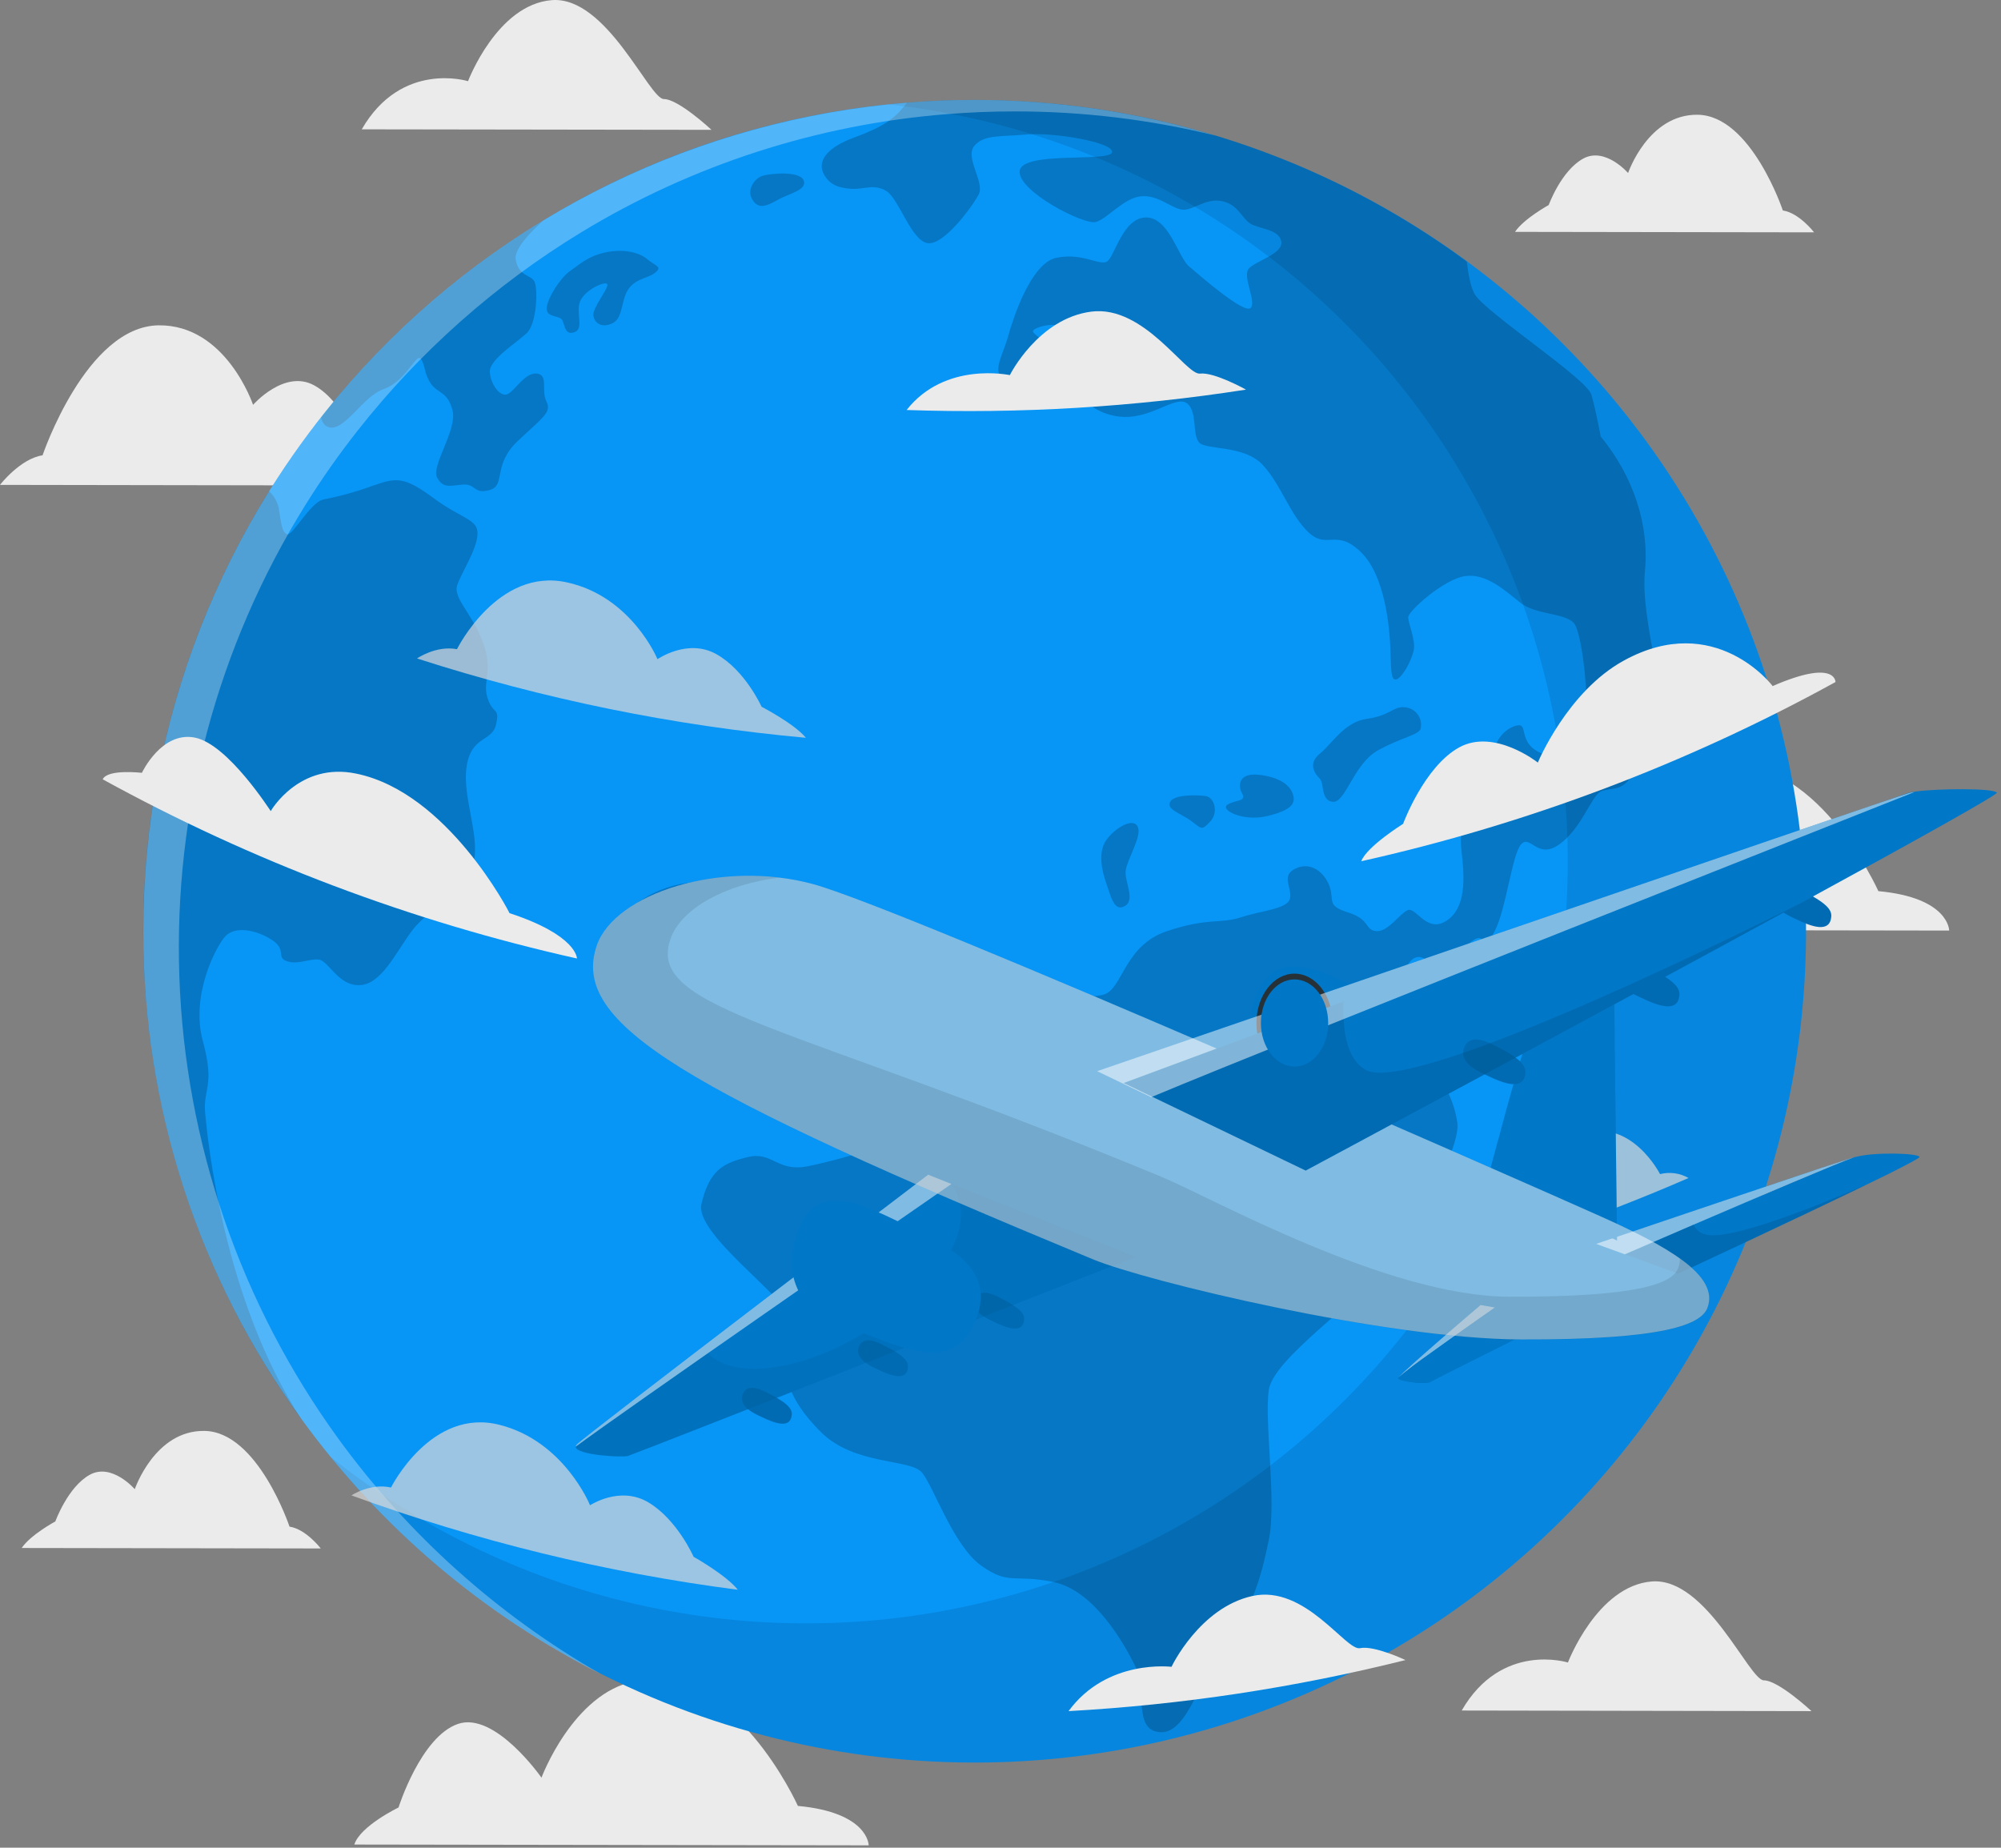 <svg width="431" height="398" viewBox="0 0 431 398" fill="none" xmlns="http://www.w3.org/2000/svg">
<rect x="0" y="0" width="431" height="398" fill="#808080" stroke="none"/>
<path d="M48.82 248.959C49.08 246.369 50.82 243.799 53.99 243.799C57.16 243.799 58.9 246.369 59.16 248.959C59.56 252.959 56.86 256.569 53.99 259.869C51.12 256.589 48.42 252.949 48.82 248.959ZM53.99 251.829C54.549 251.829 55.097 251.663 55.562 251.352C56.027 251.041 56.39 250.599 56.604 250.082C56.819 249.565 56.874 248.996 56.765 248.447C56.656 247.898 56.387 247.393 55.991 246.998C55.595 246.602 55.091 246.332 54.542 246.223C53.993 246.114 53.424 246.17 52.907 246.384C52.39 246.598 51.948 246.961 51.637 247.427C51.326 247.892 51.16 248.439 51.16 248.999C51.162 249.749 51.461 250.467 51.992 250.997C52.522 251.527 53.24 251.826 53.99 251.829Z" fill="#0077C7"/>
<path d="M217.35 320.588C217.69 317.118 220.08 313.668 224.28 313.668C228.48 313.668 230.86 317.118 231.2 320.588C231.73 325.938 228.12 330.778 224.28 335.198C220.42 330.758 216.82 325.918 217.35 320.588ZM224.28 324.428C225.029 324.426 225.761 324.202 226.383 323.784C227.005 323.367 227.489 322.774 227.774 322.081C228.06 321.389 228.133 320.627 227.986 319.892C227.839 319.158 227.477 318.484 226.946 317.955C226.416 317.425 225.741 317.066 225.006 316.92C224.271 316.775 223.509 316.85 222.817 317.137C222.125 317.425 221.534 317.91 221.118 318.533C220.702 319.156 220.48 319.889 220.48 320.638C220.485 321.641 220.888 322.602 221.601 323.309C222.313 324.015 223.277 324.411 224.28 324.408V324.428Z" fill="#0077C7"/>
<path d="M77.471 117.349C77.811 113.889 80.201 110.439 84.401 110.439C88.601 110.439 90.981 113.889 91.321 117.349C91.851 122.699 88.241 127.549 84.401 131.969C80.541 127.589 76.921 122.699 77.471 117.349ZM84.401 121.199C85.153 121.199 85.888 120.976 86.513 120.558C87.138 120.14 87.626 119.546 87.913 118.851C88.2 118.156 88.275 117.392 88.127 116.654C87.98 115.917 87.617 115.24 87.085 114.709C86.552 114.178 85.874 113.817 85.136 113.671C84.398 113.526 83.634 113.602 82.94 113.892C82.246 114.181 81.653 114.669 81.237 115.296C80.82 115.922 80.599 116.657 80.601 117.409C80.601 117.908 80.7 118.402 80.891 118.862C81.082 119.323 81.362 119.741 81.715 120.093C82.068 120.445 82.487 120.724 82.948 120.914C83.409 121.104 83.903 121.201 84.401 121.199Z" fill="#0077C7"/>
<path d="M175.989 260.498C176.249 257.908 177.989 255.328 181.159 255.328C184.329 255.328 186.079 257.908 186.329 260.498C186.729 264.498 184.039 268.108 181.159 271.408C178.289 268.108 175.589 264.488 175.989 260.498ZM181.159 263.368C181.722 263.37 182.272 263.205 182.741 262.894C183.21 262.582 183.575 262.139 183.791 261.62C184.008 261.1 184.065 260.528 183.955 259.977C183.846 259.425 183.575 258.918 183.178 258.52C182.78 258.122 182.273 257.852 181.721 257.742C181.169 257.633 180.597 257.69 180.078 257.906C179.559 258.122 179.115 258.488 178.804 258.957C178.493 259.425 178.328 259.976 178.329 260.538C178.332 261.288 178.631 262.006 179.161 262.536C179.691 263.067 180.41 263.365 181.159 263.368Z" fill="#0077C7"/>
<path d="M282.999 209.68C283.259 207.09 284.999 204.52 288.169 204.52C291.339 204.52 293.079 207.09 293.339 209.68C293.739 213.68 291.039 217.29 288.169 220.59C285.299 217.29 282.599 213.67 282.999 209.68ZM288.169 212.59C288.729 212.588 289.275 212.42 289.739 212.108C290.203 211.796 290.564 211.353 290.777 210.836C290.989 210.318 291.044 209.75 290.934 209.201C290.823 208.653 290.553 208.15 290.157 207.755C289.761 207.36 289.257 207.092 288.708 206.983C288.159 206.875 287.591 206.931 287.074 207.146C286.558 207.36 286.116 207.723 285.806 208.188C285.495 208.653 285.329 209.2 285.329 209.76C285.328 210.132 285.401 210.502 285.543 210.846C285.685 211.191 285.895 211.504 286.159 211.767C286.423 212.03 286.737 212.239 287.082 212.38C287.427 212.521 287.797 212.592 288.169 212.59Z" fill="#0077C7"/>
<path d="M342.13 119.728C342.39 117.138 344.13 114.568 347.3 114.568C350.47 114.568 352.21 117.138 352.47 119.728C352.87 123.728 350.17 127.338 347.3 130.638C344.43 127.338 341.73 123.718 342.13 119.728ZM347.3 122.588C347.86 122.588 348.407 122.422 348.872 122.111C349.338 121.8 349.701 121.358 349.915 120.841C350.129 120.324 350.185 119.755 350.076 119.206C349.967 118.657 349.697 118.153 349.301 117.757C348.906 117.361 348.401 117.092 347.852 116.983C347.303 116.874 346.734 116.93 346.217 117.144C345.7 117.358 345.258 117.721 344.947 118.186C344.636 118.651 344.47 119.199 344.47 119.758C344.47 120.13 344.543 120.498 344.686 120.841C344.828 121.185 345.036 121.497 345.299 121.759C345.562 122.022 345.874 122.231 346.217 122.373C346.561 122.515 346.929 122.588 347.3 122.588Z" fill="#0077C7"/>
<path d="M271.741 72.799C272.081 69.339 274.471 65.889 278.671 65.889C282.871 65.889 285.251 69.339 285.591 72.799C286.121 78.149 282.511 82.989 278.671 87.409C274.821 82.989 271.211 78.149 271.741 72.799ZM278.671 76.649C279.422 76.649 280.157 76.426 280.782 76.008C281.407 75.591 281.894 74.997 282.181 74.303C282.469 73.609 282.544 72.844 282.398 72.107C282.251 71.37 281.889 70.693 281.358 70.162C280.826 69.63 280.149 69.268 279.412 69.122C278.675 68.975 277.911 69.05 277.216 69.338C276.522 69.626 275.929 70.113 275.511 70.737C275.093 71.362 274.871 72.097 274.871 72.849C274.871 73.348 274.969 73.842 275.16 74.303C275.351 74.764 275.631 75.183 275.984 75.536C276.336 75.888 276.755 76.168 277.216 76.359C277.677 76.55 278.172 76.649 278.671 76.649Z" fill="#0077C7"/>
<path d="M87.609 104.587L-0.001 104.447C-0.001 104.447 4.369 98.787 9.169 98.077C9.169 98.077 18.549 70.287 34.169 70.077C48.709 69.917 54.509 87.207 54.509 87.207C54.509 87.207 61.259 79.467 67.689 83.017C74.119 86.567 77.689 96.727 77.689 96.727C77.689 96.727 84.989 100.587 87.609 104.587Z" fill="#EBEBEB"/>
<path d="M309.05 200.278L419.84 200.448C419.84 200.448 419.84 193.368 404.59 191.958C404.59 191.958 390.7 160.958 369.42 165.128C356.16 167.698 349.36 185.878 349.36 185.878C349.36 185.878 339.36 171.548 331.36 174.308C323.36 177.068 318.57 192.308 318.57 192.308C318.57 192.308 310.31 196.278 309.05 200.278Z" fill="#EBEBEB"/>
<path d="M76.319 397.327L187.109 397.497C187.109 397.497 187.109 390.417 171.859 389.007C171.859 389.007 157.969 358.007 136.689 362.167C123.429 364.737 116.629 382.917 116.629 382.917C116.629 382.917 106.629 368.587 98.629 371.347C90.629 374.107 85.839 389.347 85.839 389.347C85.839 389.347 77.579 393.327 76.319 397.327Z" fill="#EBEBEB"/>
<path d="M77.92 27.858L153.25 27.968C153.25 27.968 146.15 21.338 142.99 21.338C139.83 21.338 130.65 -0.892 118.86 0.028C107.07 0.948 100.81 17.488 100.81 17.488C100.81 17.488 86.49 12.978 77.92 27.858Z" fill="#EBEBEB"/>
<path d="M314.84 368.457L390.18 368.587C390.18 368.587 383.08 361.967 379.92 361.957C376.76 361.947 367.57 339.727 355.79 340.657C344.01 341.587 337.72 358.117 337.72 358.117C337.72 358.117 323.41 353.587 314.84 368.457Z" fill="#EBEBEB"/>
<path d="M326.32 49.948L390.74 50.048C390.74 50.048 387.54 45.868 384.01 45.338C384.01 45.338 377.18 24.888 365.68 24.718C354.99 24.568 350.68 37.268 350.68 37.268C350.68 37.268 345.74 31.568 341 34.168C336.26 36.768 333.58 44.168 333.58 44.168C333.58 44.168 328.25 47.078 326.32 49.948Z" fill="#EBEBEB"/>
<path d="M4.67 333.448L69.09 333.548C69.09 333.548 65.89 329.368 62.36 328.848C62.36 328.848 55.53 308.388 44.03 308.228C33.34 308.068 29.03 320.778 29.03 320.778C29.03 320.778 24.09 315.068 19.35 317.668C14.61 320.268 11.92 327.728 11.92 327.728C11.92 327.728 6.6 330.588 4.67 333.448Z" fill="#EBEBEB"/>
<path d="M30.86 200.587C30.8 238.414 42.777 275.28 65.06 305.847C83.069 330.636 107.136 350.389 134.961 363.217C162.786 376.045 193.438 381.519 223.983 379.115C254.528 376.712 283.945 366.51 309.421 349.488C334.897 332.465 355.579 309.19 369.488 281.89C383.398 254.589 390.07 224.176 388.866 193.56C387.662 162.944 378.622 133.15 362.611 107.026C346.601 80.902 324.155 59.323 297.421 44.354C270.687 29.384 240.559 21.525 209.92 21.527C205.006 21.527 200.143 21.724 195.33 22.117C167.589 24.333 140.756 33.03 116.99 47.507C90.688 63.47 68.944 85.943 53.858 112.757C38.771 139.571 30.85 169.82 30.86 200.587Z" fill="#0795F6"/>
<g opacity="0.2">
<path d="M171.249 285.097C173.509 291.097 169.749 291.367 169.499 293.877C169.249 296.387 169.499 301.147 176.769 308.427C184.039 315.707 196.079 314.187 198.589 317.197C201.099 320.207 205.359 332.997 211.379 337.267C217.399 341.537 218.379 339.017 226.929 340.777C235.479 342.537 241.919 353.587 244.479 358.827C247.039 364.067 243.979 372.877 249.999 373.127C256.019 373.377 258.779 360.337 264.289 353.317C269.799 346.297 271.569 340.017 273.289 331.747C275.009 323.477 272.289 306.167 273.289 299.397C274.289 292.627 292.379 280.587 298.919 272.307C305.459 264.027 314.449 247.487 313.919 241.967C313.159 236.614 310.488 231.716 306.399 228.177C303.399 225.917 304.639 224.667 304.139 222.657C303.639 220.647 301.139 220.147 300.629 217.657C300.119 215.167 302.129 207.657 304.629 206.377C307.129 205.097 308.889 209.377 310.399 208.627C311.909 207.877 316.399 202.627 318.169 202.107C319.939 201.587 319.429 205.367 321.929 200.607C324.429 195.847 325.699 183.807 327.699 181.797C329.699 179.787 331.209 185.307 335.979 181.797C340.749 178.287 342.749 171.517 344.759 170.517C346.769 169.517 349.519 170.767 351.579 166.747C353.639 162.727 349.769 155.467 351.579 156.217C353.389 156.967 357.289 162.737 358.299 157.217C359.309 151.697 353.299 133.147 354.299 123.117C355.299 113.087 351.799 102.547 344.779 94.028C344.779 94.028 343.779 88.507 342.779 85.028C341.779 81.547 320.209 67.478 317.699 63.458C316.699 61.788 316.309 59.157 315.929 56.327C285.227 33.682 248.069 21.485 209.919 21.527C205.006 21.527 200.143 21.724 195.329 22.117L194.829 22.787C192.659 25.537 190.309 27.297 183.959 29.637C177.609 31.977 176.099 34.987 177.439 37.498C178.779 40.008 180.949 40.497 183.439 40.677C185.929 40.857 188.289 39.497 190.959 41.177C193.629 42.857 196.309 51.877 199.819 52.377C203.329 52.877 209.519 44.377 210.819 41.847C212.119 39.318 207.819 33.987 209.819 31.477C211.819 28.968 215.459 29.477 221.149 28.968C226.839 28.457 240.029 30.648 239.529 32.818C239.029 34.987 220.139 32.477 219.639 36.818C219.139 41.157 233.509 48.517 236.019 47.818C238.529 47.117 241.869 42.818 245.549 42.307C249.229 41.797 252.239 44.807 254.549 45.147C256.859 45.487 259.549 42.638 263.109 43.307C266.669 43.977 267.449 46.987 269.299 48.157C271.149 49.328 275.479 49.328 275.979 51.998C276.479 54.667 270.459 56.188 268.979 57.857C267.499 59.527 270.819 65.207 269.319 66.377C267.819 67.547 258.449 59.377 256.099 57.377C253.749 55.377 251.759 46.688 246.739 46.847C241.719 47.008 240.049 55.538 238.379 56.377C236.709 57.218 233.029 54.377 227.519 55.537C222.009 56.697 218.159 68.747 217.149 72.427C216.139 76.107 213.809 79.787 215.809 81.287C217.809 82.787 226.809 80.287 228.019 77.948C229.229 75.608 222.019 72.088 222.499 71.257C222.979 70.427 227.179 69.257 229.359 70.558C231.539 71.858 232.529 74.558 234.869 75.267C237.209 75.978 243.399 68.917 245.069 70.927C246.739 72.937 243.399 79.287 241.729 80.787C240.059 82.287 233.869 83.127 233.369 84.787C232.869 86.447 237.549 90.138 243.229 89.787C248.909 89.438 253.599 85.108 255.769 86.948C257.939 88.787 256.769 93.627 258.279 95.308C259.789 96.987 267.979 95.807 271.989 100.147C275.999 104.487 277.919 111.057 281.919 114.737C285.919 118.417 287.769 113.737 293.119 118.917C298.469 124.097 299.309 135.637 299.479 139.647C299.649 143.657 299.479 146.837 300.809 146.337C302.139 145.837 303.989 142.337 304.489 140.147C304.989 137.957 303.319 134.297 303.319 132.957C303.319 131.617 311.009 124.767 315.529 124.097C320.049 123.427 324.059 127.097 327.399 129.777C330.739 132.457 336.759 131.957 338.929 134.127C341.099 136.297 342.779 155.527 341.109 160.047C339.439 164.567 337.259 164.557 331.909 162.217C326.559 159.877 329.569 155.357 326.389 156.367C323.209 157.377 321.549 160.717 321.549 163.367C321.549 166.017 327.899 172.367 327.059 174.237C326.219 176.107 320.709 173.897 318.059 174.737C315.409 175.577 314.059 177.247 314.879 184.097C315.699 190.947 315.209 196.307 311.199 198.557C307.189 200.807 304.929 195.297 303.199 196.057C301.469 196.817 298.929 200.817 296.419 200.567C293.909 200.317 295.169 198.057 290.419 196.567C285.669 195.077 287.419 194.057 286.419 191.047C285.419 188.037 282.419 185.527 279.149 187.047C275.879 188.567 278.149 190.807 277.899 193.317C277.649 195.827 271.899 196.077 267.359 197.577C262.819 199.077 260.359 197.577 251.359 200.577C242.359 203.577 241.829 212.577 238.069 214.117C234.309 215.657 221.769 213.117 212.739 219.637C203.709 226.157 206.219 238.197 201.739 241.707C197.259 245.217 180.419 249.977 173.899 251.237C167.379 252.497 166.379 247.977 161.109 249.237C155.839 250.497 152.839 251.997 151.109 259.237C149.399 265.667 168.999 279.077 171.249 285.097Z" fill="black"/>
<path d="M306.009 156.868C305.839 158.288 301.659 158.868 296.649 161.718C291.639 164.568 289.789 172.918 287.119 172.718C284.449 172.518 285.279 168.718 284.269 167.718C283.259 166.718 281.599 164.538 284.269 162.368C286.939 160.198 289.549 155.508 294.439 154.838C299.329 154.168 300.159 152.168 302.329 152.338C302.887 152.342 303.437 152.469 303.94 152.711C304.443 152.952 304.886 153.302 305.238 153.735C305.59 154.168 305.841 154.673 305.975 155.215C306.108 155.757 306.12 156.322 306.009 156.868Z" fill="black"/>
<path d="M278.419 170.907C279.169 172.957 278.419 174.427 273.069 175.757C267.719 177.087 262.709 174.427 264.379 173.337C266.049 172.247 268.559 172.747 267.549 170.907C266.539 169.067 266.889 166.397 271.239 166.907C275.589 167.417 277.749 169.077 278.419 170.907Z" fill="black"/>
<path d="M259.7 171.477C261.52 171.747 262.54 174.927 260.7 176.927C258.86 178.927 258.86 178.597 256.7 176.927C254.54 175.257 251.18 174.427 252.02 172.757C252.86 171.087 257.86 171.217 259.7 171.477Z" fill="black"/>
<path d="M245.149 178.318C244.329 175.808 240.149 178.318 238.299 180.948C236.449 183.578 237.299 187.468 238.299 190.308C239.299 193.148 239.969 196.488 242.299 195.158C244.629 193.828 242.129 189.808 242.469 187.468C242.809 185.128 245.819 180.368 245.149 178.318Z" fill="black"/>
<path d="M173.09 38.837C173.97 40.937 169.92 41.677 167.58 43.017C165.24 44.357 163.4 45.187 162.06 43.017C160.72 40.847 162.56 38.327 164.4 37.827C166.24 37.327 172.26 36.827 173.09 38.837Z" fill="black"/>
<path d="M141.5 58.397C139.95 60.017 137.32 59.727 135.5 62.077C133.68 64.427 134.33 68.427 131.99 69.597C129.65 70.767 127.99 69.597 127.81 67.927C127.63 66.257 131.15 62.077 130.81 61.237C130.47 60.397 125.96 62.407 124.95 64.917C123.94 67.427 125.95 70.917 123.62 71.597C121.29 72.277 121.78 69.257 120.77 68.597C119.76 67.937 117.6 68.257 117.77 66.247C117.94 64.237 120.62 59.897 122.77 58.397C124.92 56.897 126.62 55.217 130.29 54.397C133.96 53.577 137.48 54.237 139.29 55.737C141.1 57.237 142.45 57.387 141.5 58.397Z" fill="black"/>
<path d="M69.159 89.907C69.262 90.584 69.594 91.205 70.099 91.667C73.619 94.167 77.799 85.477 82.639 83.807C87.479 82.137 89.639 75.947 90.639 77.287C91.639 78.627 91.309 80.467 92.809 82.637C94.309 84.807 96.489 84.307 97.489 88.487C98.489 92.667 92.809 100.357 94.149 102.867C95.489 105.377 97.149 104.537 99.839 104.377C102.529 104.217 102.009 106.547 105.509 105.537C109.009 104.527 106.019 100.187 111.509 95.007C116.999 89.827 118.869 88.827 117.689 86.477C116.509 84.127 118.189 80.797 115.689 80.477C113.189 80.157 111.169 83.817 109.499 84.817C107.829 85.817 105.659 82.817 105.499 80.137C105.339 77.457 111.349 73.787 113.499 71.707C115.649 69.627 115.919 62.067 115.079 60.587C114.239 59.107 111.729 59.587 111.079 55.907C110.689 53.747 114.079 50.137 116.999 47.527C98.65 58.685 82.448 73.038 69.159 89.907Z" fill="black"/>
<path d="M44.188 239.798C43.688 234.448 46.368 234.108 43.688 224.248C41.008 214.388 46.528 203.848 48.538 201.678C50.548 199.508 54.888 200.168 58.398 202.348C61.908 204.528 59.398 206.188 61.748 207.028C64.098 207.868 66.428 206.518 68.598 206.688C70.768 206.858 72.778 212.378 77.458 212.208C82.138 212.038 85.148 205.348 88.658 200.588C92.168 195.828 99.368 192.818 101.658 186.958C103.948 181.098 99.488 172.088 100.488 165.228C101.488 158.368 106.008 159.878 106.848 156.038C107.688 152.198 106.178 154.038 105.008 150.348C103.838 146.658 106.348 144.668 104.008 138.348C101.668 132.028 97.488 128.818 98.498 125.978C99.508 123.138 102.678 118.458 102.848 115.118C103.018 111.778 99.668 111.938 93.318 107.248C86.968 102.558 85.318 102.908 80.438 104.578C76.958 105.863 73.379 106.866 69.738 107.578C66.898 108.078 63.048 115.438 61.878 115.098C60.708 114.758 60.538 112.598 60.038 109.418C59.719 108.037 58.995 106.784 57.958 105.818C39.089 136.08 29.681 171.286 30.941 206.927C32.2 242.569 44.069 277.023 65.028 305.878C48.008 279.818 44.698 245.138 44.188 239.798Z" fill="black"/>
</g>
<path opacity="0.1" d="M71.199 313.807C90.301 337.217 115.016 355.414 143.042 366.701C171.069 377.989 201.497 382.002 231.491 378.366C261.486 374.73 290.074 363.563 314.591 345.906C339.109 328.248 358.761 304.674 371.716 277.378C384.671 250.081 390.509 219.951 388.685 189.791C386.862 159.632 377.437 130.424 361.288 104.888C345.139 79.351 322.791 58.316 296.324 43.74C269.858 29.165 240.133 21.523 209.919 21.527C205.006 21.527 200.139 21.724 195.319 22.117C193.989 22.217 192.659 22.337 191.319 22.487C216.631 25.236 240.956 33.837 262.369 47.611C283.783 61.384 301.697 79.952 314.695 101.845C327.692 123.738 335.417 148.355 337.257 173.749C339.098 199.143 335.003 224.617 325.297 248.155C315.592 271.693 300.542 292.65 281.338 309.367C262.134 326.084 239.303 338.102 214.652 344.472C190.001 350.841 164.206 351.386 139.308 346.064C114.41 340.741 91.092 329.698 71.199 313.807Z" fill="black"/>
<path opacity="0.3" d="M30.86 200.587C30.796 238.415 42.774 275.281 65.06 305.847C81.855 328.941 103.906 347.704 129.39 360.587C107.204 347.885 87.959 330.63 72.92 309.957C51.837 280.936 39.898 246.282 38.632 210.433C37.365 174.585 46.828 139.174 65.81 108.737C69.258 103.2 73.01 97.859 77.05 92.737C90.4 75.766 106.68 61.321 125.12 50.087C149.03 35.54 176.02 26.806 203.92 24.587C208.75 24.197 213.66 23.997 218.59 23.997C233.164 23.988 247.686 25.741 261.84 29.217C245.005 24.117 227.51 21.526 209.92 21.527C205.007 21.527 200.14 21.724 195.32 22.117C150.501 25.77 108.699 46.158 78.227 79.226C47.754 112.294 30.844 155.62 30.86 200.587Z" fill="white"/>
<path opacity="0.7" d="M173.588 158.927C145.122 156.342 117.031 150.611 89.828 141.837C89.828 141.837 93.908 138.987 98.428 139.837C98.428 139.837 107.198 122.147 122.108 125.447C135.978 128.447 141.618 141.937 141.608 141.987C141.598 142.037 148.078 137.427 154.298 140.907C160.518 144.387 164.038 152.237 164.038 152.237C164.038 152.237 171.048 155.857 173.588 158.927Z" fill="#DBDBDB"/>
<path d="M293.2 185.517C328.903 177.544 363.296 164.548 395.35 146.917C395.35 146.847 395.41 141.867 381.81 147.787C381.81 147.717 369.45 131.507 349.81 142.267C337.6 148.917 331.23 164.267 331.24 164.267C331.25 164.267 321.88 156.837 314.31 160.987C306.74 165.137 302.22 177.447 302.22 177.457C302.22 177.467 294.4 182.327 293.2 185.517Z" fill="#EBEBEB"/>
<path d="M22.119 167.867C54.175 185.493 88.567 198.489 124.27 206.467C124.27 206.397 124.27 201.467 109.75 196.697C109.75 196.627 96.469 170.697 76.749 166.647C64.469 164.057 58.33 174.647 58.319 174.717C58.309 174.787 49.169 160.317 41.98 158.887C34.789 157.457 30.57 166.447 30.57 166.467C30.57 166.487 23.209 165.587 22.119 167.867Z" fill="#EBEBEB"/>
<path d="M195.279 88.317C219.729 89.161 244.205 87.691 268.379 83.927C268.379 83.927 261.519 80.097 258.469 80.478C255.419 80.858 246.469 65.657 235.049 67.127C223.629 68.597 217.519 80.767 217.519 80.797C217.519 80.828 203.589 77.728 195.279 88.317Z" fill="#EBEBEB"/>
<path d="M230.159 368.588C254.642 367.223 278.94 363.539 302.729 357.588C302.729 357.588 295.969 354.378 292.939 355.028C289.909 355.678 281.119 341.288 269.759 343.788C258.399 346.288 252.339 359.008 252.339 359.038C252.339 359.068 238.469 357.238 230.159 368.588Z" fill="#EBEBEB"/>
<path opacity="0.7" d="M303.699 274.278C324.228 269.091 344.296 262.224 363.699 253.748C361.838 252.685 359.638 252.384 357.559 252.908C357.559 252.908 351.299 240.558 340.629 244.338C330.699 247.798 326.629 258.338 326.629 258.338C325.214 257.574 323.615 257.217 322.009 257.305C320.403 257.393 318.852 257.924 317.529 258.838C313.069 262.068 310.529 268.228 310.529 268.228C310.529 268.228 305.539 271.718 303.699 274.278Z" fill="#DBDBDB"/>
<path opacity="0.7" d="M158.92 342.447C130.514 338.768 102.603 331.949 75.7 322.117C75.7 322.117 79.7 319.427 84.22 320.417C84.22 320.417 92.9 303.067 107.7 306.947C121.48 310.467 127.09 324.187 127.08 324.237C127.07 324.287 133.51 319.927 139.7 323.647C145.89 327.367 149.4 335.347 149.4 335.347C149.4 335.347 156.41 339.267 158.92 342.447Z" fill="#DBDBDB"/>
<path d="M301.23 296.748C302.53 295.248 320.64 282.598 322 281.648L318.91 281.118C318.91 281.118 302.35 295.188 301.23 296.748Z" fill="#0077C7"/>
<g opacity="0.1">
<path d="M301.17 296.858C301.17 296.858 301.17 296.858 301.17 296.918C301.31 297.238 302.55 297.518 303.94 297.708H303.99C305.271 297.945 306.581 297.972 307.87 297.788C308.27 297.518 321.68 290.788 329.65 286.788C328.34 287.428 311.14 295.698 307.65 291.788C305.419 293.321 303.269 294.97 301.21 296.728C301.21 296.728 301.21 296.778 301.21 296.798L301.17 296.858Z" fill="black"/>
</g>
<path d="M123.999 311.618C123.999 313.418 133.909 313.998 135.259 313.618C136.609 313.238 244.609 270.738 244.609 270.738L204.919 255.028L203.769 255.818L203.269 256.168C195.949 261.228 174.099 276.378 155.019 289.708L153.889 290.498L152.389 291.498C139.159 300.798 127.689 308.868 123.999 311.618Z" fill="#0077C7"/>
<path d="M124 311.618C133.66 304.408 196.67 260.748 204.92 255.038L199.92 253.038C199.92 253.038 126.52 308.868 124.3 311.088C124.136 311.22 124.028 311.41 124 311.618Z" fill="#0077C7"/>
<path d="M213.95 284.678C217.02 286.168 220.35 287.328 220.6 284.248C220.69 282.988 219.71 281.638 214.78 279.248C213.63 278.688 210.78 277.448 209.97 280.008C209.16 282.568 212.8 284.108 213.95 284.678Z" fill="#0077C7"/>
<path opacity="0.1" d="M213.95 284.678C217.02 286.168 220.35 287.328 220.6 284.248C220.69 282.988 219.71 281.638 214.78 279.248C213.63 278.688 210.78 277.448 209.97 280.008C209.16 282.568 212.8 284.108 213.95 284.678Z" fill="black"/>
<path d="M188.919 294.918C191.989 296.408 195.329 297.578 195.569 294.498C195.669 293.228 194.689 291.878 189.749 289.498C188.599 288.938 185.749 287.708 184.939 290.268C184.129 292.828 187.769 294.358 188.919 294.918Z" fill="#0077C7"/>
<path opacity="0.1" d="M188.919 294.918C191.989 296.408 195.329 297.578 195.569 294.498C195.669 293.228 194.689 291.878 189.749 289.498C188.599 288.938 185.749 287.708 184.939 290.268C184.129 292.828 187.769 294.358 188.919 294.918Z" fill="black"/>
<path d="M163.9 305.158C166.96 306.648 170.3 307.818 170.54 304.738C170.64 303.478 169.66 302.128 164.73 299.738C163.57 299.188 160.73 297.948 159.91 300.508C159.09 303.068 162.74 304.598 163.9 305.158Z" fill="#0077C7"/>
<path opacity="0.1" d="M163.9 305.158C166.96 306.648 170.3 307.818 170.54 304.738C170.64 303.478 169.66 302.128 164.73 299.738C163.57 299.188 160.73 297.948 159.91 300.508C159.09 303.068 162.74 304.598 163.9 305.158Z" fill="black"/>
<path d="M171.94 270.758C171.94 276.628 175.61 281.388 180.14 281.388C184.67 281.388 188.34 276.628 188.34 270.758C188.34 264.888 184.67 260.128 180.14 260.128C175.61 260.128 171.94 264.888 171.94 270.758Z" fill="#263238"/>
<path d="M172.901 270.758C172.901 275.948 176.141 280.148 180.141 280.148C184.141 280.148 187.391 275.948 187.391 270.758C187.391 265.568 184.141 261.358 180.141 261.358C176.141 261.358 172.901 265.568 172.901 270.758Z" fill="#0076C7"/>
<path d="M343.8 267.938L345.7 268.638L349.98 270.188L364.78 263.798C379.1 257.648 396.1 250.408 399.35 249.288L398.94 249.408L398.56 249.528L398.06 249.688L397.78 249.788L396.65 250.148L395.49 250.528L392.24 251.598L391.12 251.968L390.12 252.318L389.55 252.508L387.78 253.098L386.61 253.488L371.38 258.608L369.94 259.098L364.27 261.008L354.49 264.318L353.11 264.788C351.53 265.318 350.11 265.788 348.85 266.228L347.76 266.598L347.26 266.768L347 266.848C344.96 267.558 343.8 267.938 343.8 267.938Z" fill="#0077C7"/>
<path d="M349.98 270.188L361.44 274.368C361.44 274.368 387.04 262.488 402.31 255.038L402.47 254.968L402.68 254.868L407.1 252.708C411.05 250.708 413.55 249.388 413.45 249.208C413.03 248.358 403.53 248.148 399.73 249.208H399.62L399.38 249.288C396.22 250.358 380.27 257.138 366.26 263.158L365.94 263.288L364.81 263.778L349.98 270.188Z" fill="#0077C7"/>
<g opacity="0.1">
<path d="M320.491 253.848L348.301 267.228C348.301 267.228 348.021 243.378 347.801 226.228C343.711 235.368 335.621 247.848 322.651 245.588C321.361 250.428 320.491 253.848 320.491 253.848Z" fill="black"/>
</g>
<path d="M367.729 281.808C370.589 274.648 358.439 268.148 344.639 261.958C330.839 255.768 194.819 195.778 175.099 190.428C155.379 185.078 132.419 192.428 128.539 203.658C122.719 220.558 147.249 234.718 235.359 271.248C246.909 276.038 298.549 288.438 327.589 288.528C358.649 288.628 366.319 285.288 367.729 281.808Z" fill="#0077C7"/>
<path d="M324.609 258.208L321.489 256.848V261.448L324.609 262.798V258.208Z" fill="#0076C7"/>
<path d="M318.91 255.738L315.57 254.288V258.888L318.91 260.328V255.738Z" fill="#0076C7"/>
<path d="M313 253.178L309.66 251.728V256.328L313 257.768V253.178Z" fill="#0076C7"/>
<path d="M307.08 250.618L303.75 249.168V253.768L307.08 255.208V250.618Z" fill="#0076C7"/>
<path d="M301.17 248.058L297.83 246.608V251.208L301.17 252.648V248.058Z" fill="#0076C7"/>
<path d="M295.25 245.498L291.92 244.048V248.648L295.25 250.098V245.498Z" fill="#0076C7"/>
<path d="M289.34 242.938L286 241.488V246.088L289.34 247.538V242.938Z" fill="#0076C7"/>
<path d="M283.43 240.378L280.09 238.928V243.528L283.43 244.978V240.378Z" fill="#0076C7"/>
<path d="M277.51 237.818L274.18 236.368V240.968L277.51 242.418V237.818Z" fill="#0076C7"/>
<path d="M271.6 235.258L268.26 233.808V238.408L271.6 239.848V235.258Z" fill="#0076C7"/>
<path d="M265.68 232.698L262.35 231.248V235.848L265.68 237.288V232.698Z" fill="#0076C7"/>
<path d="M259.77 230.138L256.43 228.688V233.288L259.77 234.728V230.138Z" fill="#0076C7"/>
<path d="M253.859 227.578L250.519 226.138V230.728L253.859 232.168V227.578Z" fill="#0076C7"/>
<path d="M247.939 225.018L244.609 223.578V228.168L247.939 229.608V225.018Z" fill="#0076C7"/>
<path d="M242.029 222.458L238.689 221.018V225.608L242.029 227.048V222.458Z" fill="#0076C7"/>
<path d="M236.121 219.898L232.781 218.458V223.048L236.121 224.498V219.898Z" fill="#0076C7"/>
<path d="M230.199 217.338L226.859 215.898V220.488L230.199 221.938V217.338Z" fill="#0076C7"/>
<path d="M224.291 214.778L220.951 213.338V217.928L224.291 219.378V214.778Z" fill="#0076C7"/>
<path d="M218.371 212.218L215.041 210.778V215.368L218.371 216.818V212.218Z" fill="#0076C7"/>
<path d="M212.461 209.658L209.121 208.218V212.808L212.461 214.258V209.658Z" fill="#0076C7"/>
<path d="M206.551 207.098L203.211 205.658V210.248L206.551 211.698V207.098Z" fill="#0076C7"/>
<path d="M197.291 203.098V207.688L200.631 209.138V204.538L197.291 203.098Z" fill="#0076C7"/>
<path d="M191.381 200.538V205.128L194.721 206.578V201.978L191.381 200.538Z" fill="#0076C7"/>
<path d="M185.471 197.978V202.568L188.801 204.018V199.418L185.471 197.978Z" fill="#0076C7"/>
<path d="M179.551 195.418V200.008L182.891 201.458V196.858L179.551 195.418Z" fill="#0076C7"/>
<path d="M164.1 193.538C162.264 192.142 160.15 191.156 157.9 190.648V193.648C159.88 193.628 161.92 193.578 164.1 193.538Z" fill="#0076C7"/>
<path d="M150.631 189.918V194.138C152.191 193.998 153.741 193.908 155.311 193.828V190.138C153.761 189.915 152.194 189.841 150.631 189.918Z" fill="#0076C7"/>
<path d="M135.76 195.878C137.07 195.878 138.27 195.618 139.47 195.478C140.67 195.338 141.84 195.118 143.01 195.008C144.71 194.748 146.39 194.568 148.01 194.408V190.188C145.975 190.465 143.985 191.006 142.09 191.798C140.914 192.278 139.783 192.86 138.71 193.538C138.163 193.865 137.641 194.233 137.15 194.638C136.7 195.038 136.21 195.438 135.76 195.878Z" fill="#0076C7"/>
<path d="M236.311 230.738L247.951 236.338C277.731 223.858 401.601 174.888 411.951 170.778L412.271 170.648L412.531 170.568H412.621C412.162 170.613 411.707 170.693 411.261 170.808C408.181 171.628 236.311 230.738 236.311 230.738Z" fill="#0077C7"/>
<path d="M320.261 231.648C324.091 233.508 328.261 234.968 328.561 231.118C328.681 229.538 327.461 227.848 321.291 224.888C319.851 224.188 316.291 222.638 315.291 225.888C314.291 229.138 318.811 230.948 320.261 231.648Z" fill="#0077C7"/>
<path d="M353.431 214.888C357.261 216.748 361.431 218.208 361.731 214.358C361.851 212.778 360.631 211.098 354.461 208.128C353.021 207.428 349.461 205.888 348.461 209.128C347.461 212.368 351.981 214.188 353.431 214.888Z" fill="#0077C7"/>
<path opacity="0.1" d="M353.431 214.888C357.261 216.748 361.431 218.208 361.731 214.358C361.851 212.778 360.631 211.098 354.461 208.128C353.021 207.428 349.461 205.888 348.461 209.128C347.461 212.368 351.981 214.188 353.431 214.888Z" fill="black"/>
<path d="M386.7 197.928C390.27 199.668 394.16 201.028 394.44 197.438C394.55 195.968 393.44 194.438 387.67 191.638C386.32 190.988 383.03 189.548 382.07 192.528C381.11 195.508 385.36 197.288 386.7 197.928Z" fill="#0077C7"/>
<path opacity="0.1" d="M386.7 197.928C390.27 199.668 394.16 201.028 394.44 197.438C394.55 195.968 393.44 194.438 387.67 191.638C386.32 190.988 383.03 189.548 382.07 192.528C381.11 195.508 385.36 197.288 386.7 197.928Z" fill="black"/>
<path d="M270.77 227.848C273.77 233.218 280.63 235.148 284.96 236.848C296.47 241.448 304.81 244.038 308.96 233.578C309.452 232.371 309.763 231.097 309.88 229.798C310.56 221.918 302.39 217.978 298.25 215.798C293.25 213.168 289.71 211.458 287.07 210.348C282.77 208.538 280.85 208.348 278.88 208.238C276.55 208.158 271.3 208.748 269.57 218.388C268.822 221.584 269.248 224.941 270.77 227.848Z" fill="#0077C7"/>
<path d="M278.829 230.988C274.301 230.988 270.629 226.229 270.629 220.358C270.629 214.487 274.301 209.728 278.829 209.728C283.358 209.728 287.029 214.487 287.029 220.358C287.029 226.229 283.358 230.988 278.829 230.988Z" fill="#263238"/>
<path opacity="0.5" d="M301.23 296.749C302.53 295.249 320.64 282.599 322 281.649L318.91 281.119C318.91 281.119 302.35 295.189 301.23 296.749Z" fill="white"/>
<path d="M301.17 296.86C301.17 296.86 301.17 296.86 301.17 296.92C301.31 297.24 302.55 297.52 303.94 297.71H303.99C305.27 297.947 306.581 297.974 307.87 297.79C308.26 297.52 321.33 290.98 329.33 286.98L329.65 286.83H329.71L330.84 286.26L334.14 284.62L335.42 283.98L321.97 281.68C321.2 282.21 315.09 286.48 309.68 290.37L309.12 290.77C308.62 291.13 308.12 291.49 307.64 291.83C305.408 293.363 303.259 295.012 301.2 296.77C301.2 296.77 301.2 296.82 301.2 296.84L301.17 296.86Z" fill="#0077C7"/>
<path opacity="0.5" d="M124 311.619C133.66 304.409 196.67 260.749 204.92 255.039L199.92 253.039C199.92 253.039 126.52 308.869 124.3 311.089C124.136 311.221 124.028 311.41 124 311.619Z" fill="white"/>
<g opacity="0.5">
<path opacity="0.1" d="M123.999 311.619C123.999 313.419 133.909 313.999 135.259 313.619C136.609 313.239 244.609 270.739 244.609 270.739L204.919 255.029C204.919 255.029 214.729 266.249 191.439 283.519C175.569 295.289 158.669 297.729 152.439 291.519C139.159 300.799 127.689 308.869 123.999 311.619Z" fill="black"/>
</g>
<path d="M172.1 278.288C175.1 283.658 181.96 285.588 186.29 287.288C197.8 291.888 206.14 294.468 210.29 284.018C210.783 282.81 211.093 281.537 211.21 280.238C211.89 272.358 203.72 268.418 199.58 266.238C194.58 263.598 191.04 261.898 188.4 260.788C184.1 258.968 182.18 258.788 180.21 258.678C177.88 258.598 172.63 259.188 170.9 268.828C170.153 272.023 170.578 275.38 172.1 278.288Z" fill="#0077C7"/>
<path opacity="0.5" d="M343.802 267.939L345.702 268.639L349.982 270.189L364.782 263.799C379.102 257.649 396.102 250.409 399.352 249.289L398.942 249.409L398.562 249.529L398.062 249.689L397.782 249.789L396.652 250.149L395.492 250.529L392.242 251.599L391.122 251.969L390.122 252.319L389.552 252.509L387.782 253.099L386.612 253.489L371.382 258.609L369.942 259.099L364.272 261.009L354.492 264.319L353.112 264.789C351.532 265.319 350.112 265.789 348.852 266.229L347.762 266.599L347.262 266.769L347.002 266.849C344.962 267.559 343.802 267.939 343.802 267.939Z" fill="white"/>
<g opacity="0.1">
<path d="M349.981 270.189L361.441 274.369C361.441 274.369 387.041 262.489 402.311 255.039C399.781 256.119 373.871 267.529 367.491 265.939C366.897 265.834 366.339 265.583 365.866 265.21C365.394 264.836 365.021 264.352 364.781 263.799L349.981 270.189Z" fill="black"/>
</g>
<path d="M320.491 253.848L348.301 267.228C348.301 267.228 348.021 243.378 347.801 226.228C347.801 225.638 347.801 225.058 347.801 224.488C347.801 223.918 347.801 223.548 347.801 223.088C347.731 217.218 347.661 212.488 347.631 210.338C347.531 203.438 346.791 202.038 344.961 203.158C343.131 204.278 335.011 211.348 332.571 214.498C330.571 217.078 326.131 232.738 323.241 243.498C323.241 243.598 323.241 243.678 323.181 243.768C323.011 244.398 322.841 245.008 322.691 245.588C321.361 250.428 320.491 253.848 320.491 253.848Z" fill="#0077C7"/>
<path opacity="0.5" d="M367.731 281.808C370.591 274.648 358.441 268.148 344.641 261.958C330.841 255.768 194.821 195.778 175.101 190.428C155.381 185.078 132.421 192.428 128.541 203.658C122.721 220.558 147.251 234.718 235.361 271.248C246.911 276.038 298.551 288.438 327.591 288.528C358.651 288.628 366.321 285.288 367.731 281.808Z" fill="white"/>
<path opacity="0.1" d="M235.369 271.288C246.919 276.078 298.559 288.468 327.599 288.568C358.649 288.668 366.319 285.368 367.729 281.848C369.229 278.108 366.619 274.538 361.809 271.098C361.841 271.823 361.715 272.547 361.439 273.218C360.149 276.418 353.189 279.408 325.019 279.318C298.669 279.228 260.769 257.888 250.299 253.548C170.349 220.358 139.099 217.598 144.409 202.288C146.709 195.608 156.409 190.458 167.839 189.048C150.119 186.928 131.959 193.778 128.549 203.678C122.729 220.558 147.259 234.718 235.369 271.288Z" fill="black"/>
<path d="M242.03 233.29L281.23 252.15C281.23 252.15 343.53 218.75 388.23 194.35L388.33 194.29C412.19 181.29 430.41 171.13 430.11 170.74C429.36 169.74 417.36 169.85 412.61 170.5C412.151 170.544 411.696 170.624 411.25 170.74C409.25 171.29 338.74 197.4 289.38 215.74L242.03 233.29Z" fill="#0077C7"/>
<g opacity="0.1">
<path d="M242.03 233.29L281.23 252.15C281.23 252.15 343.53 218.75 388.23 194.35C384.73 196.11 304.58 236.5 294.11 230.44C290.16 228.15 289.11 222.24 289.4 215.71L242.03 233.29Z" fill="black"/>
</g>
<path opacity="0.5" d="M236.311 230.738L247.951 236.338C277.731 223.858 401.601 174.888 411.951 170.778L412.271 170.648L412.531 170.568H412.621C412.162 170.613 411.707 170.693 411.261 170.808C408.181 171.628 236.311 230.738 236.311 230.738Z" fill="white"/>
<path opacity="0.1" d="M320.261 231.649C324.091 233.509 328.261 234.969 328.561 231.119C328.681 229.539 327.461 227.849 321.291 224.889C319.851 224.189 316.291 222.639 315.291 225.889C314.291 229.139 318.811 230.949 320.261 231.649Z" fill="black"/>
<path d="M271.59 220.359C271.59 225.549 274.83 229.749 278.83 229.749C282.83 229.749 286.08 225.549 286.08 220.359C286.08 215.169 282.83 210.969 278.83 210.969C274.83 210.969 271.59 215.169 271.59 220.359Z" fill="#0076C7"/>
</svg>
